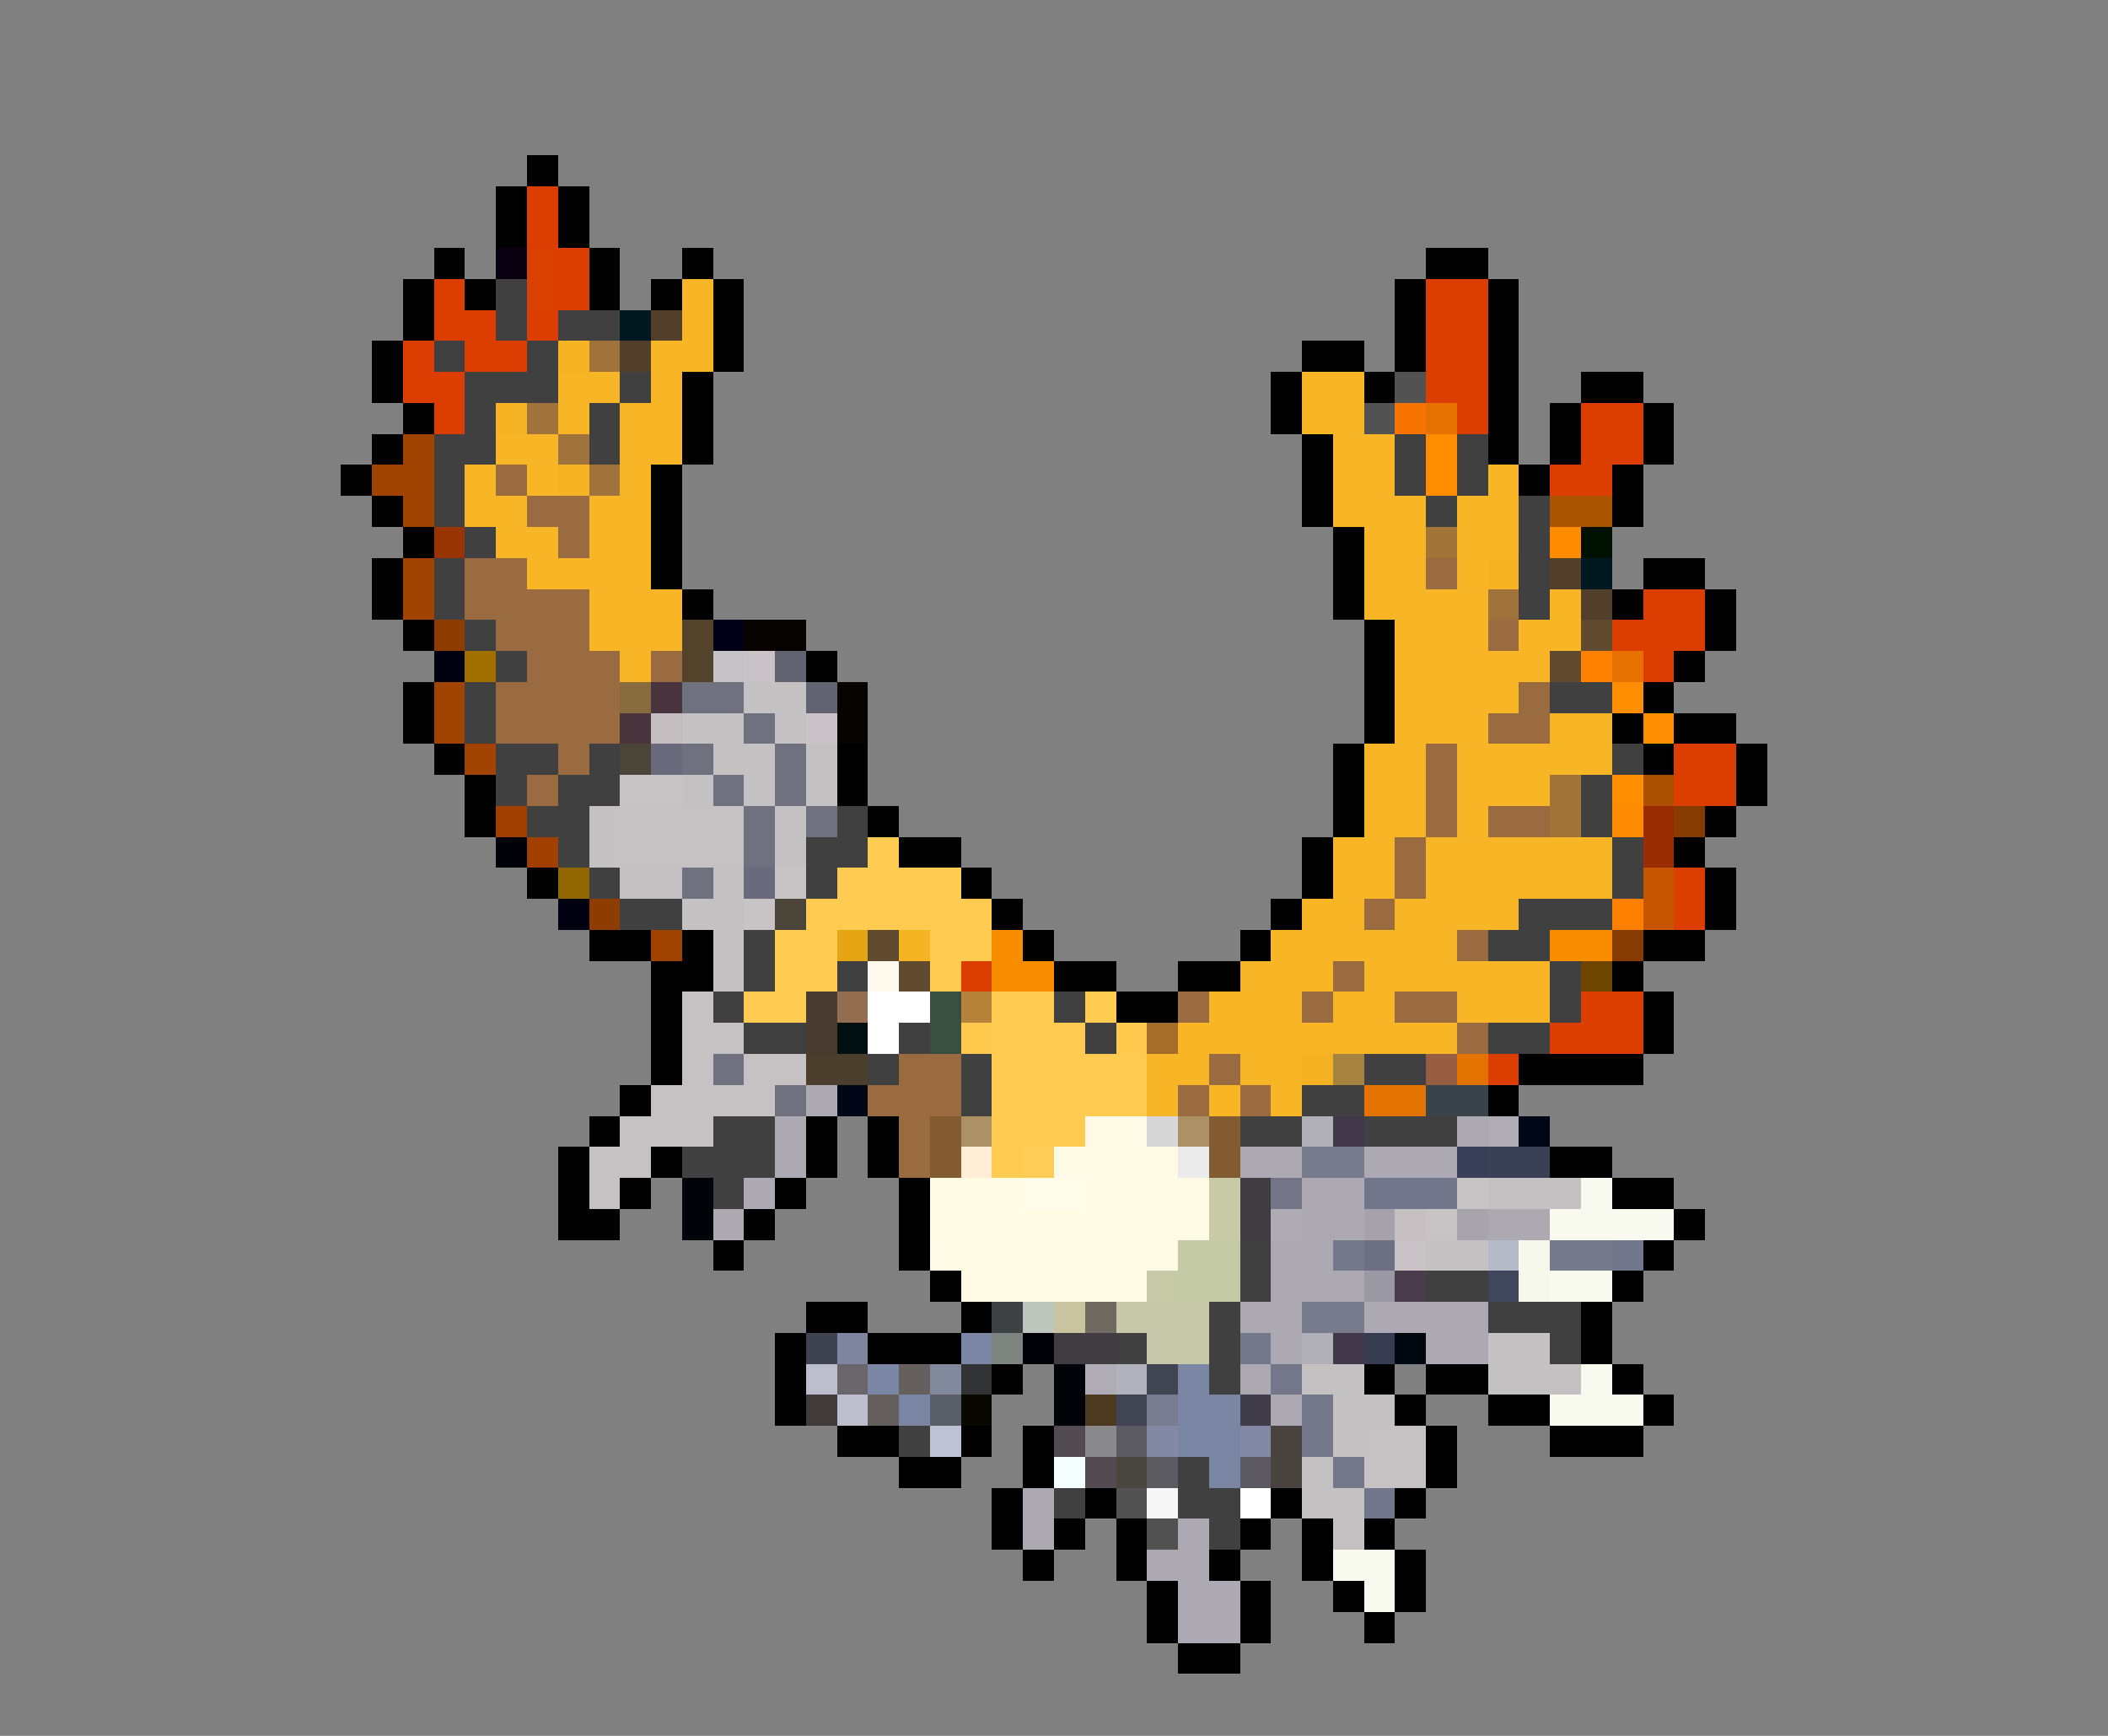 <svg xmlns="http://www.w3.org/2000/svg" viewBox="0 -0.5 68 56" shape-rendering="crispEdges">
<rect x="0" y="-0.5" width="68" height="56" fill="#808080" stroke="none"/>
<path stroke="#000000" d="M17 5h1M16 6h1M18 6h1M16 7h1M18 7h1M14 8h1M19 8h1M22 8h1M46 8h2M13 9h1M15 9h1M19 9h1M21 9h1M23 9h1M45 9h1M48 9h1M13 10h1M23 10h1M45 10h1M48 10h1M12 11h1M23 11h1M42 11h2M45 11h1M48 11h1M12 12h1M22 12h1M41 12h1M44 12h1M48 12h1M51 12h2M13 13h1M22 13h1M41 13h1M48 13h1M50 13h1M53 13h1M12 14h1M22 14h1M42 14h1M48 14h1M50 14h1M53 14h1M11 15h1M21 15h1M42 15h1M49 15h1M52 15h1M12 16h1M21 16h1M42 16h1M52 16h1M13 17h1M21 17h1M43 17h1M12 18h1M21 18h1M43 18h1M53 18h2M12 19h1M22 19h1M43 19h1M52 19h1M55 19h1M13 20h1M44 20h1M55 20h1M26 21h1M44 21h1M54 21h1M13 22h1M44 22h1M53 22h1M13 23h1M44 23h1M52 23h1M54 23h2M14 24h1M27 24h1M43 24h1M53 24h1M56 24h1M15 25h1M27 25h1M43 25h1M56 25h1M15 26h1M28 26h1M43 26h1M55 26h1M29 27h2M42 27h1M54 27h1M17 28h1M31 28h1M42 28h1M55 28h1M32 29h1M41 29h1M55 29h1M19 30h2M22 30h1M33 30h1M40 30h1M53 30h2M21 31h2M34 31h2M38 31h2M52 31h1M21 32h1M36 32h2M53 32h1M21 33h1M53 33h1M21 34h1M49 34h4M20 35h1M48 35h1M19 36h1M26 36h1M28 36h1M18 37h1M21 37h1M26 37h1M28 37h1M50 37h2M18 38h1M20 38h1M25 38h1M29 38h1M52 38h2M18 39h2M24 39h1M29 39h1M54 39h1M23 40h1M29 40h1M53 40h1M30 41h1M52 41h1M26 42h2M31 42h1M51 42h1M25 43h1M28 43h3M51 43h1M25 44h1M32 44h1M44 44h1M46 44h2M52 44h1M25 45h1M45 45h1M48 45h2M53 45h1M27 46h2M31 46h1M33 46h1M46 46h1M50 46h3M29 47h2M33 47h1M46 47h1M32 48h1M35 48h1M41 48h1M45 48h1M32 49h1M34 49h1M36 49h1M40 49h1M42 49h1M44 49h1M33 50h1M36 50h1M39 50h1M42 50h1M45 50h1M37 51h1M40 51h1M43 51h1M45 51h1M37 52h1M40 52h1M44 52h1M38 53h2" />
<path stroke="#db3e00" d="M17 6h1M17 7h1M18 8h1M14 9h1M18 9h1M46 9h2M14 10h2M17 10h1M46 10h2M13 11h1M15 11h2M46 11h2M13 12h2M46 12h2M14 13h1M47 13h1M51 13h2M51 14h2M50 15h2M53 19h2M52 20h3M53 21h1M54 24h2M54 25h2M54 28h1M54 29h1M31 31h1M51 32h2M50 33h3M48 34h1" />
<path stroke="#080010" d="M16 8h1" />
<path stroke="#da4001" d="M17 8h1M17 9h1" />
<path stroke="#414041" d="M16 9h1M16 10h1M18 10h2M14 11h1M17 11h1M15 12h3M20 12h1M15 13h1M19 13h1M14 14h2M19 14h1M45 14h1M47 14h1M14 15h1M45 15h1M47 15h1M14 16h1M46 16h1M49 16h1M15 17h1M49 17h1M14 18h1M49 18h1M14 19h1M49 19h1M15 20h1M16 21h1M15 22h1M50 22h2M15 23h1M16 24h2M19 24h1M52 24h1M16 25h1M18 25h2M51 25h1M17 26h2M27 26h1M51 26h1M18 27h1M26 27h2M52 27h1M19 28h1M26 28h1M52 28h1M20 29h2M49 29h3M24 30h1M48 30h2M24 31h1M27 31h1M50 31h1M23 32h1M34 32h1M50 32h1M24 33h2M29 33h1M35 33h1M48 33h2M28 34h1M31 34h1M44 34h2M31 35h1M42 35h2M23 36h2M40 36h2M44 36h3M22 37h3M23 38h1M40 40h1M40 41h1M46 41h2M39 42h1M48 42h3M36 43h1M39 43h1M50 43h1M39 44h1M29 46h1M38 47h1M34 48h1M38 48h2M39 49h1" />
<path stroke="#f8b627" d="M22 9h1M22 10h1M21 11h2M18 12h2M21 12h1M42 12h2M18 13h1M20 13h2M42 13h2M16 14h2M20 14h2M43 14h2M15 15h1M17 15h1M20 15h1M43 15h2M48 15h1M15 16h2M19 16h2M43 16h3M47 16h2M16 17h2M19 17h2M44 17h2M47 17h2M17 18h4M44 18h2M47 18h1M19 19h3M44 19h4M50 19h1M19 20h3M45 20h3M49 20h2M20 21h1M45 21h5M45 22h4M45 23h3M50 23h2M44 24h2M47 24h5M44 25h2M47 25h3M44 26h2M47 26h1M43 27h2M46 27h6M43 28h2M46 28h6M42 29h2M45 29h4M41 30h6M40 31h3M44 31h6M39 32h3M43 32h2M47 32h3M38 33h9M37 34h2M40 34h2M37 35h1M39 35h1M41 35h1" />
<path stroke="#001820" d="M20 10h1M51 18h1" />
<path stroke="#523f2b" d="M21 10h1M20 11h1M50 18h1M51 19h1" />
<path stroke="#f6b425" d="M18 11h1M16 13h1M18 15h1M48 18h1" />
<path stroke="#a0733d" d="M19 11h1M17 13h1M18 14h1M19 15h1M48 19h1" />
<path stroke="#525252" d="M45 12h1M44 13h1M36 48h1M37 49h1" />
<path stroke="#f87400" d="M45 13h1" />
<path stroke="#e67100" d="M46 13h1M52 21h1" />
<path stroke="#a04200" d="M13 14h1M12 15h2M13 16h1M13 18h1M13 19h1M14 22h1M14 23h1M15 24h1M21 30h1" />
<path stroke="#ff8d02" d="M46 14h1M46 15h1M52 22h1M53 23h1M52 25h1" />
<path stroke="#9a6a40" d="M16 15h1M17 16h2M18 17h1M15 18h2M46 18h1M15 19h4M16 20h3M48 20h1M17 21h3M21 21h1M16 22h4M49 22h1M16 23h4M48 23h2M18 24h1M46 24h1M17 25h1M46 25h1M46 26h1M48 26h2M45 27h1M45 28h1M44 29h1M47 30h1M43 31h1M38 32h1M42 32h1M45 32h2M47 33h1M29 34h2M39 34h1M28 35h3M38 35h1M40 35h1M29 36h1M29 37h1" />
<path stroke="#aa5400" d="M50 16h2" />
<path stroke="#983402" d="M14 17h1" />
<path stroke="#a17538" d="M46 17h1M50 25h1M50 26h1" />
<path stroke="#ff8b01" d="M50 17h1" />
<path stroke="#001000" d="M51 17h1" />
<path stroke="#8f3c00" d="M14 20h1M19 29h1" />
<path stroke="#53432b" d="M22 20h1M22 21h1" />
<path stroke="#000018" d="M23 20h1" />
<path stroke="#070300" d="M24 20h2M27 22h1M27 23h1" />
<path stroke="#614b30" d="M51 20h1M50 21h1M28 30h1M29 31h1" />
<path stroke="#000010" d="M14 21h1M18 29h1" />
<path stroke="#a06f00" d="M15 21h1" />
<path stroke="#c5c2c7" d="M23 21h1" />
<path stroke="#c9c3c7" d="M24 21h1M26 23h1M45 40h1" />
<path stroke="#626371" d="M25 21h1M26 22h1" />
<path stroke="#ff8202" d="M51 21h1" />
<path stroke="#886c40" d="M20 22h1" />
<path stroke="#49343d" d="M21 22h1M20 23h1" />
<path stroke="#70717f" d="M22 22h2M24 23h1M22 24h1M25 24h1M23 25h1M25 25h1M24 26h1M26 26h1M24 27h1M22 28h1M23 34h1M25 35h1" />
<path stroke="#c4c1c3" d="M24 22h2M22 23h2M25 23h1M23 24h2M26 24h1M22 25h1M24 25h1M26 25h1M19 26h1M25 26h1M19 27h1M25 27h1M20 28h2M23 28h1M22 29h2M23 30h1M23 31h1M48 38h2M46 40h2M48 43h2M42 44h2M48 44h2M43 45h2M43 46h1M42 47h1M42 48h2M43 49h1" />
<path stroke="#c4bdc0" d="M21 23h1" />
<path stroke="#4a4439" d="M20 24h1M25 29h1" />
<path stroke="#696b7c" d="M21 24h1M24 28h1" />
<path stroke="#c8c3c4" d="M20 25h2M25 28h1M24 29h1M47 38h1M46 39h1" />
<path stroke="#aa5000" d="M53 25h1" />
<path stroke="#a03f00" d="M16 26h1M17 27h1" />
<path stroke="#c6c2c4" d="M20 26h4M20 27h4M22 32h1M22 33h2M22 34h1M24 34h2M21 35h4M20 36h3M19 37h2M19 38h1M44 46h2M44 47h2" />
<path stroke="#ff8b02" d="M52 26h1" />
<path stroke="#9a2c02" d="M53 26h1M53 27h1" />
<path stroke="#863c00" d="M54 26h1M52 30h1" />
<path stroke="#000008" d="M16 27h1M33 43h1" />
<path stroke="#ffcb51" d="M28 27h1M27 28h4M26 29h6M25 30h2M30 30h2M25 31h2M30 31h1M24 32h2M32 32h2M35 32h1M32 33h3M32 34h5M32 35h5M32 36h3M32 37h1" />
<path stroke="#8f6600" d="M18 28h1" />
<path stroke="#c65400" d="M53 28h1M53 29h1" />
<path stroke="#fd7f00" d="M52 29h1" />
<path stroke="#e5a514" d="M27 30h1" />
<path stroke="#f4b423" d="M29 30h1" />
<path stroke="#f88d00" d="M32 30h1M50 30h2M32 31h2" />
<path stroke="#fff9ee" d="M28 31h1" />
<path stroke="#6d4500" d="M51 31h1" />
<path stroke="#493b30" d="M26 32h1M26 33h1" />
<path stroke="#926d50" d="M27 32h1" />
<path stroke="#ffffff" d="M28 32h2M28 33h1M40 48h1" />
<path stroke="#395041" d="M30 32h1M30 33h1" />
<path stroke="#b7833b" d="M31 32h1" />
<path stroke="#001010" d="M27 33h1" />
<path stroke="#ffc94d" d="M31 33h1M36 33h1" />
<path stroke="#a46e2a" d="M37 33h1" />
<path stroke="#4b3e2c" d="M26 34h2" />
<path stroke="#f4b223" d="M42 34h1" />
<path stroke="#a6823f" d="M43 34h1" />
<path stroke="#985e43" d="M46 34h1" />
<path stroke="#e27300" d="M47 34h1M44 35h2" />
<path stroke="#ada9b2" d="M26 35h1M25 36h1M47 36h1M25 37h1M40 37h2M44 37h3M24 38h1M42 38h2M23 39h1M42 39h2M48 39h2M41 40h2M41 41h3M40 42h2M44 42h4M41 43h1M46 43h2M40 44h1M41 45h1M33 48h1M33 49h1M38 49h1M37 50h2M38 51h2M38 52h2" />
<path stroke="#000818" d="M27 35h1M49 36h1" />
<path stroke="#39444a" d="M46 35h2" />
<path stroke="#835b31" d="M30 36h1M39 36h1M30 37h1M39 37h1" />
<path stroke="#ac9166" d="M31 36h1M38 36h1" />
<path stroke="#fffae6" d="M35 36h2M34 37h4M38 38h1M38 39h1M30 40h2M36 40h2M31 41h1M36 41h1" />
<path stroke="#d7d7d7" d="M37 36h1" />
<path stroke="#b1afb8" d="M42 36h1M42 43h1" />
<path stroke="#41384a" d="M43 36h1M43 43h1" />
<path stroke="#afacb6" d="M48 36h1M35 44h1" />
<path stroke="#ffeed5" d="M31 37h1" />
<path stroke="#ffcc55" d="M33 37h1" />
<path stroke="#eaeaea" d="M38 37h1" />
<path stroke="#777b8c" d="M42 37h2M42 42h2" />
<path stroke="#384059" d="M47 37h1" />
<path stroke="#3a4055" d="M48 37h2" />
<path stroke="#000408" d="M22 38h1M22 39h1M34 44h1M34 45h1" />
<path stroke="#fefce4" d="M30 38h3M35 38h3M30 39h8M32 40h4M32 41h4" />
<path stroke="#fffde9" d="M33 38h2" />
<path stroke="#c8c9a6" d="M39 38h1M39 39h1M37 41h1" />
<path stroke="#413c41" d="M40 38h1M40 39h1M34 43h2" />
<path stroke="#737586" d="M41 38h1" />
<path stroke="#72768a" d="M44 38h3M52 40h1M44 48h1" />
<path stroke="#c5c1c2" d="M50 38h1M50 44h1" />
<path stroke="#f8faef" d="M51 38h1M50 39h4M50 41h2M51 44h1M50 45h3M43 50h2M44 51h1" />
<path stroke="#aeabb4" d="M41 39h1" />
<path stroke="#a6a2ac" d="M44 39h1" />
<path stroke="#c6c0c3" d="M45 39h1" />
<path stroke="#a8a4ad" d="M47 39h1" />
<path stroke="#c4c9a6" d="M38 40h2M38 41h2" />
<path stroke="#73788b" d="M43 40h1M40 43h1" />
<path stroke="#6d7082" d="M44 40h1" />
<path stroke="#b4bbc7" d="M48 40h1" />
<path stroke="#f6f8ec" d="M49 40h1M49 41h1" />
<path stroke="#74798b" d="M50 40h2" />
<path stroke="#9a99a4" d="M44 41h1" />
<path stroke="#4a3c4a" d="M45 41h1" />
<path stroke="#40465b" d="M48 41h1" />
<path stroke="#3f4244" d="M32 42h1" />
<path stroke="#bdc6bd" d="M33 42h1" />
<path stroke="#c8c4a0" d="M34 42h1" />
<path stroke="#6e6961" d="M35 42h1" />
<path stroke="#c7c8a9" d="M36 42h3M37 43h2" />
<path stroke="#3f434f" d="M26 43h1" />
<path stroke="#7e869f" d="M27 43h1" />
<path stroke="#7b85a4" d="M31 43h1M28 44h1M38 44h1M29 45h1M38 45h2M38 46h2M39 47h1" />
<path stroke="#7e8480" d="M32 43h1" />
<path stroke="#373c50" d="M44 43h1" />
<path stroke="#000810" d="M45 43h1" />
<path stroke="#bdbecd" d="M26 44h1M27 45h1" />
<path stroke="#6a656a" d="M27 44h1" />
<path stroke="#65605d" d="M29 44h1M28 45h1" />
<path stroke="#83899c" d="M30 44h1" />
<path stroke="#313334" d="M31 44h1" />
<path stroke="#b1b1be" d="M36 44h1" />
<path stroke="#414452" d="M37 44h1M36 45h1" />
<path stroke="#747789" d="M41 44h1" />
<path stroke="#403b38" d="M26 45h1" />
<path stroke="#5a5e68" d="M30 45h1" />
<path stroke="#080800" d="M31 45h1" />
<path stroke="#4b3920" d="M35 45h1" />
<path stroke="#787d91" d="M37 45h1" />
<path stroke="#413c4a" d="M40 45h1" />
<path stroke="#72778a" d="M42 45h1M42 46h1M43 47h1" />
<path stroke="#bdc2d5" d="M30 46h1" />
<path stroke="#524c52" d="M34 46h1M35 47h1" />
<path stroke="#89888b" d="M35 46h1" />
<path stroke="#5d5b62" d="M36 46h1M37 47h1" />
<path stroke="#8389a4" d="M37 46h1M40 46h1" />
<path stroke="#494340" d="M41 46h1M41 47h1" />
<path stroke="#f6ffff" d="M34 47h1" />
<path stroke="#494640" d="M36 47h1" />
<path stroke="#5d5962" d="M40 47h1" />
<path stroke="#f6f6f6" d="M37 48h1" />
</svg>